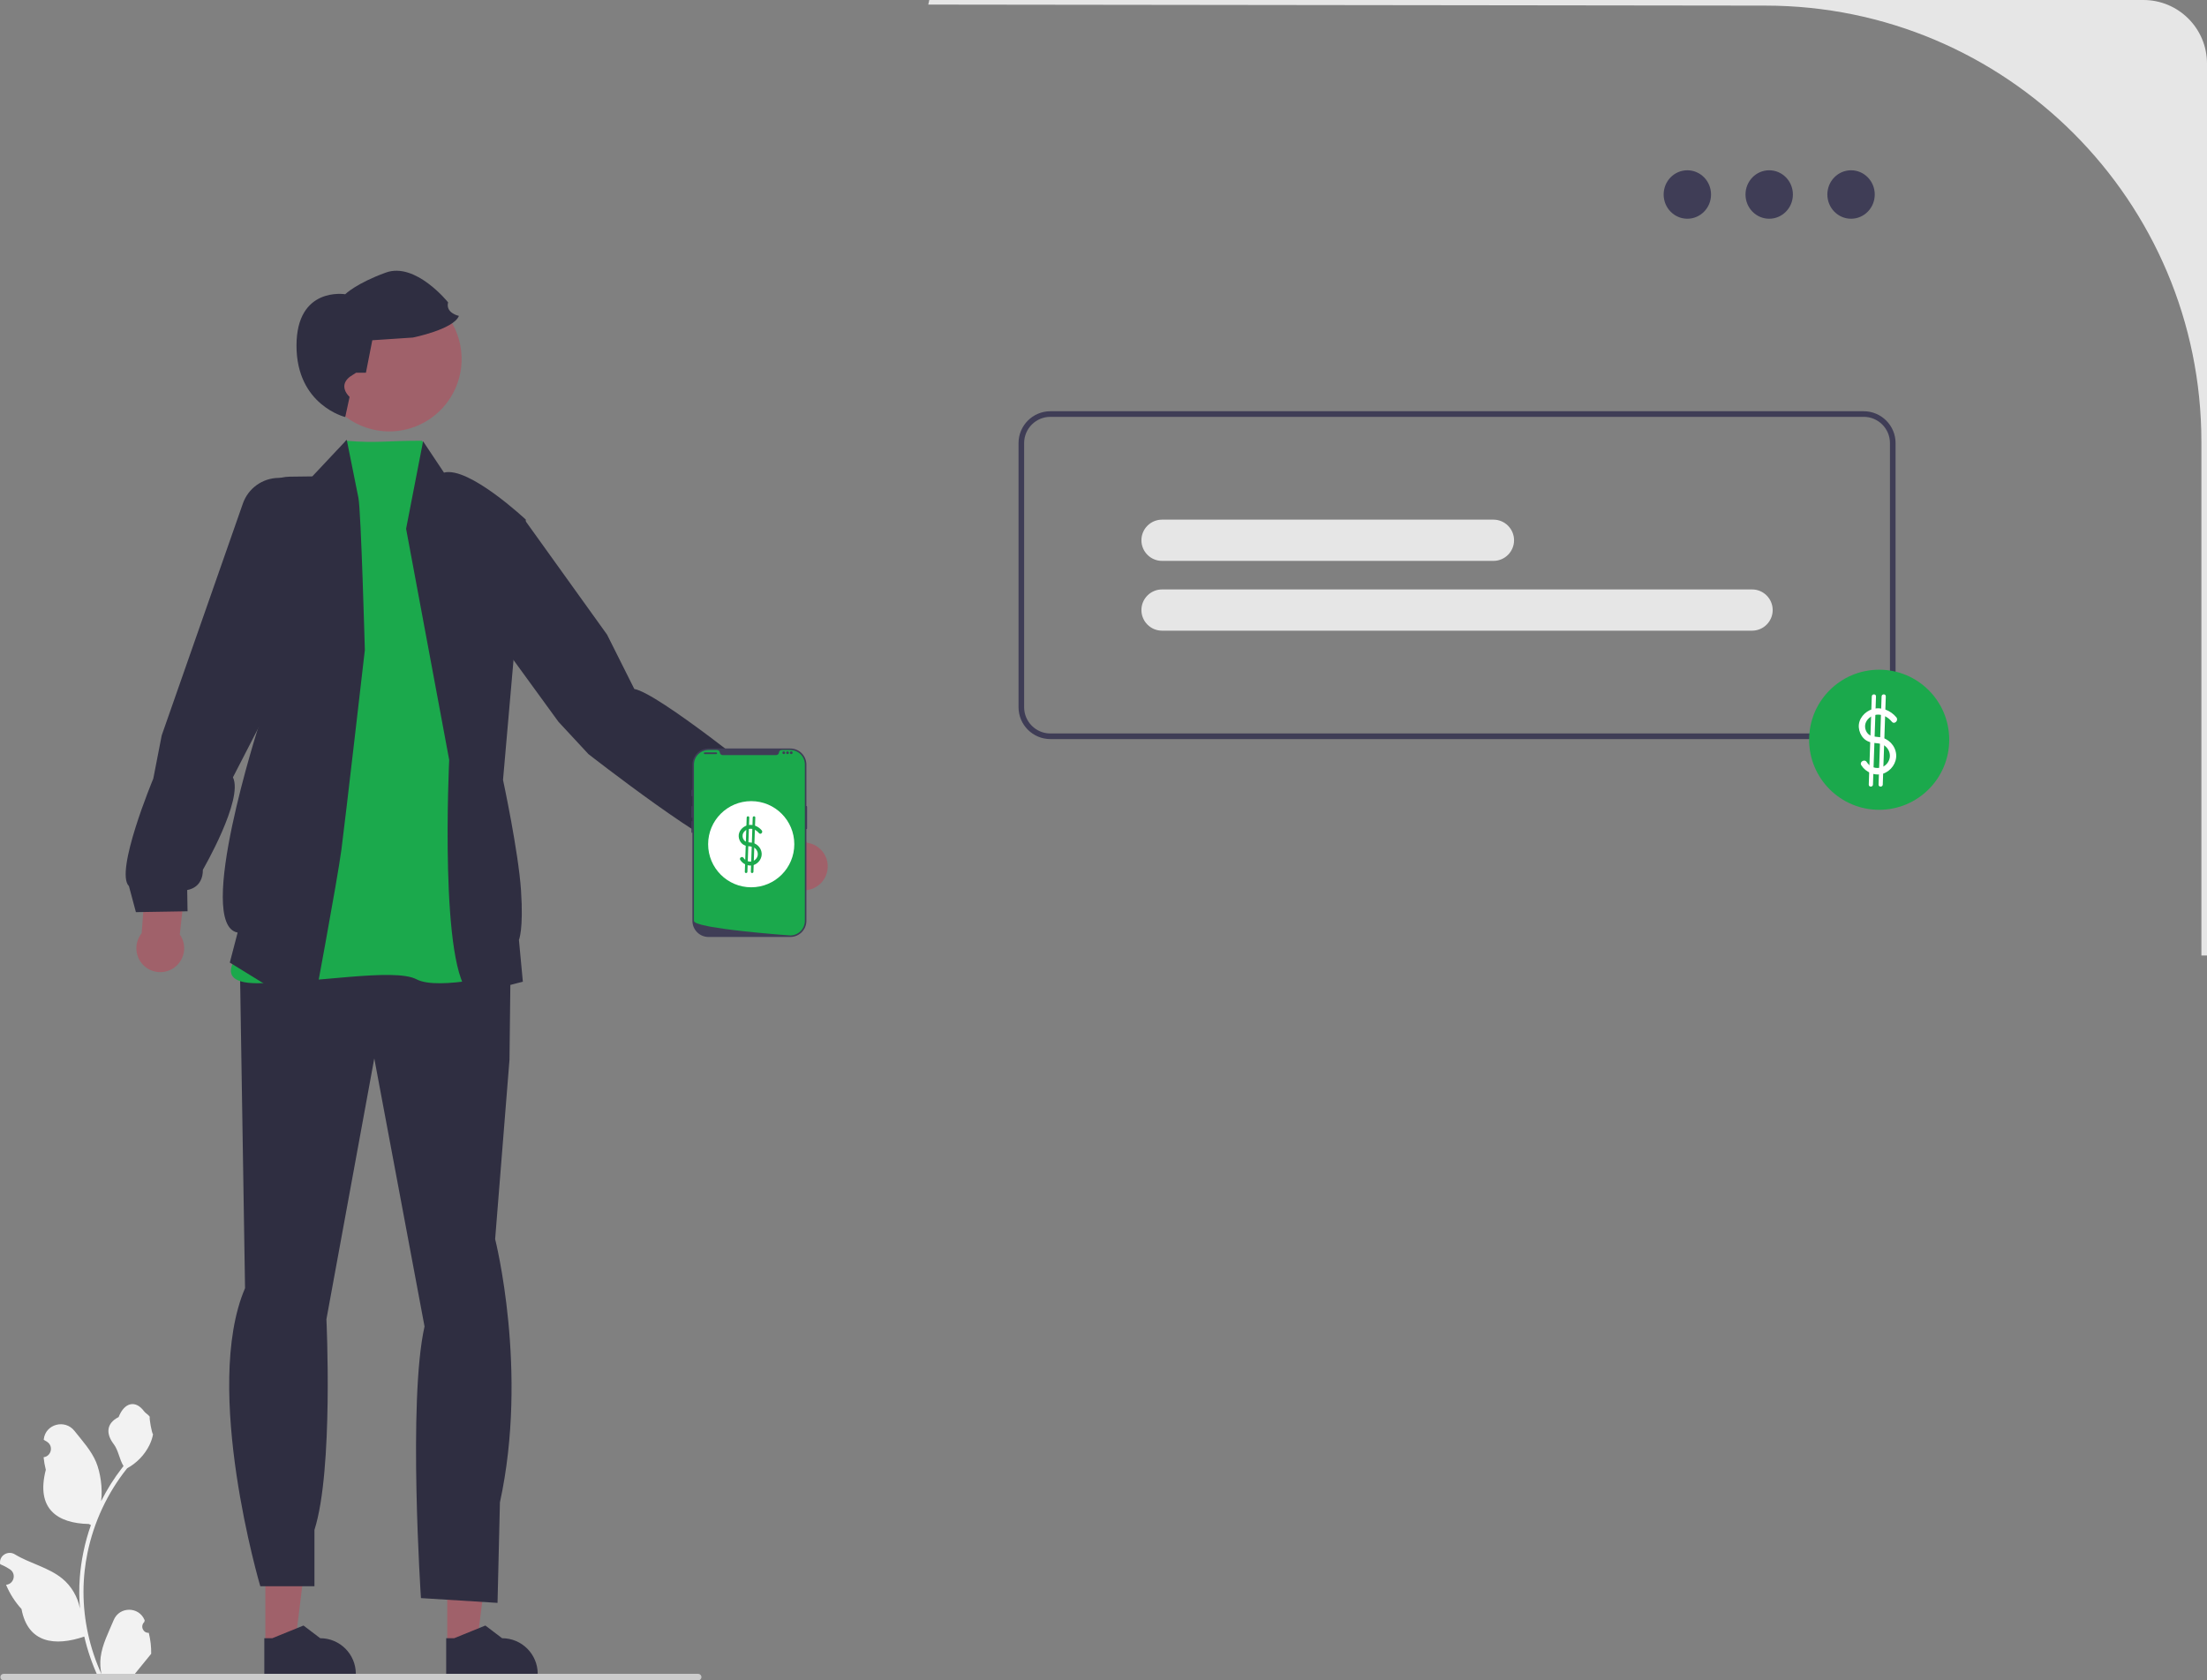 <svg xmlns="http://www.w3.org/2000/svg" width="804.906" height="612.823" viewBox="0 0 804.906 612.823" xmlns:xlink="http://www.w3.org/1999/xlink"><rect x="0" y="0" width="804.906" height="612.823" fill="#808080" stroke="none"/><g><path d="M338.914,0l-.372,1.672,305.229,.372c87.864,0,159.091,71.227,159.091,159.091v187.337h2.044V23.187C804.906,10.381,794.525,0,781.719,0H338.914Z" fill="#e6e6e6"/><ellipse cx="675.091" cy="70.936" rx="8.642" ry="8.835" fill="#3f3d56"/><ellipse cx="645.238" cy="70.936" rx="8.642" ry="8.835" fill="#3f3d56"/><ellipse cx="615.384" cy="70.936" rx="8.642" ry="8.835" fill="#3f3d56"/><g><path d="M544.666,204.554h-120.865c-4.146,0-7.52-3.374-7.52-7.52s3.374-7.52,7.52-7.52h120.865c4.146,0,7.52,3.374,7.52,7.52s-3.374,7.52-7.52,7.52Z" fill="#e6e6e6"/><path d="M638.99,230.006h-215.189c-4.146,0-7.52-3.374-7.52-7.52s3.374-7.52,7.52-7.52h215.189c4.146,0,7.52,3.374,7.52,7.52s-3.374,7.52-7.52,7.52Z" fill="#e6e6e6"/></g><path d="M679.711,269.542H383.081c-6.404,0-11.614-5.21-11.614-11.614v-96.335c0-6.404,5.21-11.614,11.614-11.614h296.63c6.404,0,11.614,5.21,11.614,11.614v96.335c0,6.404-5.21,11.614-11.614,11.614Zm-296.63-117.52c-5.277,0-9.57,4.293-9.57,9.57v96.335c0,5.277,4.293,9.57,9.57,9.57h296.63c5.277,0,9.57-4.293,9.57-9.57v-96.335c0-5.277-4.293-9.57-9.57-9.57H383.081Z" fill="#3f3d56"/><g><circle cx="685.343" cy="269.785" r="25.548" fill="#1ba94c"/><path d="M691.602,261.591c-2.044-2.465-5.455-3.92-8.625-2.993-2.903,.849-5.32,3.598-5.049,6.735,.126,1.456,.719,2.855,1.739,3.912,1.152,1.194,2.62,1.606,4.231,1.742,1.719,.145,3.194,.401,4.338,1.817,.995,1.232,1.306,2.865,.736,4.355-1.355,3.539-6.149,3.952-8.153,.769-.787-1.249-2.777-.097-1.985,1.161,1.634,2.595,4.956,4.024,7.942,3.053,2.904-.944,5.037-3.955,4.767-7.035-.28-3.198-2.827-5.834-5.991-6.267-1.667-.228-3.411-.046-4.538-1.537-.881-1.166-1.07-2.777-.404-4.084,.813-1.594,2.581-2.596,4.351-2.6,2.009-.004,3.765,1.091,5.015,2.599,.945,1.14,2.564-.494,1.626-1.626h0Z" fill="#fff"/><path d="M682.655,253.977l-1.105,32.158c-.034,.987,1.499,.985,1.533,0l1.105-32.158c.034-.987-1.499-.985-1.533,0h0Z" fill="#fff"/><path d="M686.23,253.977l-1.105,32.158c-.034,.987,1.499,.985,1.533,0l1.105-32.158c.034-.987-1.499-.985-1.533,0h0Z" fill="#fff"/></g></g><g><g><polygon points="96.777 599.545 107.631 599.544 112.795 557.676 96.775 557.677 96.777 599.545" fill="#a0616a"/><path d="M96.395,610.869l33.379-.001v-.422c-0-7.175-5.817-12.992-12.992-12.992h-.001l-6.097-4.626-11.376,4.626-2.914,0,.001,13.415Z" fill="#2f2e41"/></g><g><polygon points="163.112 599.545 173.966 599.544 179.13 557.676 163.109 557.677 163.112 599.545" fill="#a0616a"/><path d="M162.729,610.869l33.379-.001v-.422c-0-7.175-5.817-12.992-12.992-12.992h-.001l-6.097-4.626-11.376,4.626-2.914,0,.001,13.415Z" fill="#2f2e41"/></g><path d="M87.188,333.194l99.265-2.76-.636,56.002-5.237,65.462s12.22,48.005,1.746,96.011l-.873,36.659-27.93-1.746s-4.801-72.008,1.309-99.066l-18.329-97.757-17.457,95.138s2.618,54.988-4.364,76.809v20.566h-19.749s-21.274-72.063-5.563-108.722l-2.182-136.597Z" fill="#2f2e41"/><path d="M158.585,170.457s-2.679-6.721-4.679-9.721c-14,0-15.779,.962-28,0l-33.924,182.131s-18.65,15.717,1.829,15.717,50.008-5.715,58.105-1.429,33.815-2.381,33.815-2.381l-27.147-184.317Z" fill="#1ba94c"/><path d="M126.465,160.375l-12.559,13.361-8.294,.11c-7.671,.101-13.819,6.38-13.76,14.052l2.601,76.537s-23.503,72.811-7.786,75.669l-2.858,10.954,30.149,18.575s9.144-48.912,10.573-59.866,8.53-72.687,8.53-72.687c0,0-1.386-50.783-2.338-55.487l-4.258-21.217Z" fill="#2f2e41"/><path d="M154.299,160.932l-6.192,31.91,15.717,84.3s-3.81,78.108,8.097,85.729l18.764-4.858-1.429-15.241s1.715-3.715,.763-18.003c-.953-14.288-6.566-40.334-6.566-40.334l8.313-94.927s-20.798-19.527-29.848-17.146l-7.62-11.43Z" fill="#2f2e41"/><g><path d="M51.667,340.345l1.937-25.983,14.997-.965-3.025,27.398c.485,.688,.879,1.457,1.156,2.299,1.506,4.575-.983,9.505-5.558,11.01-4.575,1.506-9.505-.983-11.01-5.558-.96-2.918-.291-5.976,1.503-8.202Z" fill="#a0616a"/><path d="M109.417,174.158l-7.901,.131c-5.84,.097-11.001,3.823-12.931,9.335l-29.607,84.572-3.073,15.77s-14.203,34.055-8.878,39.207l2.539,9.485,18.833-.312-.129-7.771s5.751-.54,5.723-7.386c0,0,14.904-25.671,10.96-33.703l10.153-19.698,14.309-89.629Z" fill="#2f2e41"/></g><g><path d="M294.395,307.348l-19.112-17.708-11.639,9.507,20.873,18.003c.114,.834,.349,1.666,.719,2.47,2.013,4.376,7.192,6.291,11.568,4.278,4.376-2.013,6.291-7.192,4.278-11.568-1.284-2.791-3.856-4.574-6.686-4.982Z" fill="#a0616a"/><path d="M179.693,180.077l-9.586,37.031,33.572,46.137,10.931,11.775s47.077,36.779,54.377,35.512l9.159,3.538,10.845-15.4-6.355-4.475s2.952-4.964-2.595-8.976c0,0-39.889-32.405-48.703-33.952l-9.932-19.81-30.35-42.279-11.361-9.101Z" fill="#2f2e41"/></g><path d="M156.851,152.737c-.131,.105-.253,.184-.385,.262-1.014,.673-2.072,1.276-3.182,1.792-.018,.018-.044,.026-.07,.035-2.002,.944-4.161,1.652-6.442,2.072-2.334,.428-4.65,.542-6.905,.358-11.617-.918-21.616-9.51-23.836-21.511-.743-4.003-.533-7.954,.454-11.634,2.561-9.51,10.367-17.185,20.698-19.099,14.326-2.648,28.084,6.818,30.733,21.144,1.958,10.594-2.71,20.882-11.066,26.581Z" fill="#a0616a"/><path d="M125.907,152.093l1.591-7.349s-4.332-3.77,0-7.276l2.357-1.531h3.599l2.324-11.848,14.809-.987s14.809-2.962,16.784-7.898c0,0-4.936-.987-3.949-4.936,0,0-11.848-14.809-22.708-10.86-10.86,3.949-14.809,7.898-14.809,7.898,0,0-17.771-2.962-17.771,18.759s17.772,26.03,17.772,26.03Z" fill="#2f2e41"/><g><path d="M288.231,341.713h-29.836c-3.235,0-5.866-2.632-5.866-5.866v-57.011c0-3.235,2.632-5.866,5.866-5.866h29.836c3.235,0,5.866,2.632,5.866,5.866v57.011c0,3.235-2.632,5.866-5.866,5.866Z" fill="#3f3d56"/><path d="M294.097,293.94c-.137,0-.248,.111-.248,.248v7.941c0,.137,.111,.248,.248,.248s.248-.111,.248-.248v-7.941c0-.137-.111-.248-.248-.248Z" fill="#3f3d56"/><path d="M293.539,278.836v57.01c0,2.816-2.191,5.119-4.962,5.297h-.001c-.041,.002-.082,.005-.124,.006-.073,.004-.146,.005-.221,.005,0,0-.273-.02-.772-.057-.504-.037-1.237-.093-2.152-.166-.274-.021-.563-.045-.869-.069-.608-.05-1.276-.104-1.992-.166-.285-.024-.581-.05-.882-.076-1.541-.133-3.267-.288-5.088-.464-.308-.029-.618-.058-.931-.089-.082-.009-.165-.016-.248-.025-1.298-.128-2.632-.266-3.971-.412-.083-.009-.166-.017-.248-.026-2.307-.254-4.622-.531-6.789-.829-1.666-.228-3.245-.469-4.662-.718-.462-.082-.906-.164-1.33-.247-.083-.016-.166-.032-.248-.05-2.999-.601-4.963-1.248-4.963-1.913v-57.01c0-2.932,2.376-5.308,5.308-5.308h3.169c.506,0,.913,.395,.957,.9,.004,.034,.007,.067,.014,.101,.092,.508,.557,.861,1.073,.861h19.409c.516,0,.982-.354,1.073-.861,.006-.034,.01-.067,.014-.101,.043-.505,.45-.9,.957-.9h3.169c2.932,0,5.308,2.376,5.308,5.308Z" fill="#1ba94c"/><path d="M252.405,287.984c-.137,0-.248,.111-.248,.248v1.985c0,.137,.111,.248,.248,.248s.248-.111,.248-.248v-1.985c0-.137-.111-.248-.248-.248Z" fill="#3f3d56"/><path d="M252.405,293.94c-.137,0-.248,.111-.248,.248v3.847c0,.137,.111,.248,.248,.248s.248-.111,.248-.248v-3.847c0-.137-.111-.248-.248-.248Z" fill="#3f3d56"/><path d="M252.405,299.399c-.137,0-.248,.111-.248,.248v3.847c0,.137,.111,.248,.248,.248s.248-.111,.248-.248v-3.847c0-.137-.111-.248-.248-.248Z" fill="#3f3d56"/><rect x="256.686" y="274.396" width="4.839" height=".62" rx=".31" ry=".31" fill="#3f3d56"/><circle cx="285.846" cy="274.52" r=".496" fill="#3f3d56"/><circle cx="287.211" cy="274.52" r=".496" fill="#3f3d56"/><circle cx="288.576" cy="274.52" r=".496" fill="#3f3d56"/></g><g><circle cx="273.973" cy="307.882" r="15.711" fill="#fff"/><path d="M277.822,302.843c-1.257-1.516-3.355-2.41-5.304-1.841-1.785,.522-3.271,2.213-3.105,4.142,.077,.895,.442,1.756,1.069,2.406,.708,.734,1.611,.988,2.602,1.071,1.057,.089,1.964,.246,2.668,1.117,.612,.757,.803,1.762,.453,2.678-.833,2.177-3.781,2.43-5.014,.473-.484-.768-1.708-.059-1.221,.714,1.005,1.596,3.048,2.474,4.884,1.878,1.786-.58,3.098-2.432,2.932-4.326-.172-1.967-1.738-3.588-3.684-3.854-1.025-.14-2.097-.028-2.791-.945-.542-.717-.658-1.708-.249-2.511,.5-.98,1.587-1.597,2.675-1.599,1.236-.002,2.315,.671,3.084,1.598,.581,.701,1.577-.304,1-1h0Z" fill="#1ba94c"/><path d="M272.32,298.161l-.679,19.776c-.021,.607,.922,.606,.943,0l.679-19.776c.021-.607-.922-.606-.943,0h0Z" fill="#1ba94c"/><path d="M274.519,298.161l-.679,19.776c-.021,.607,.922,.606,.943,0l.679-19.776c.021-.607-.922-.606-.943,0h0Z" fill="#1ba94c"/></g></g><path d="M54.259,595.49c-2.066,.129-3.208-2.437-1.645-3.933l.155-.618c-.02-.05-.041-.099-.062-.148-2.089-4.982-9.17-4.947-11.241,.042-1.839,4.428-4.179,8.864-4.756,13.546-.258,2.067-.142,4.172,.316,6.2-4.308-9.411-6.575-19.687-6.575-30.021,0-2.597,.142-5.193,.433-7.783,.239-2.119,.568-4.224,.995-6.31,2.306-11.277,7.299-22.018,14.5-30.99,3.462-1.892,6.349-4.851,8.093-8.397,.626-1.279,1.117-2.655,1.35-4.056-.394,.052-1.486-5.949-1.188-6.317-.549-.833-1.532-1.247-2.131-2.06-2.982-4.043-7.091-3.337-9.236,2.157-4.582,2.313-4.627,6.148-1.815,9.837,1.789,2.347,2.035,5.522,3.604,8.035-.162,.207-.329,.407-.491,.614-2.961,3.798-5.522,7.88-7.681,12.169,.61-4.766-.291-10.508-1.826-14.21-1.748-4.217-5.025-7.769-7.91-11.415-3.466-4.379-10.573-2.468-11.184,3.083-.006,.054-.012,.107-.017,.161,.429,.242,.848,.499,1.259,.77,2.339,1.547,1.531,5.174-1.241,5.602l-.063,.01c.155,1.544,.42,3.074,.807,4.579-3.702,14.316,4.29,19.53,15.701,19.764,.252,.129,.497,.258,.749,.381-1.156,3.255-2.08,6.594-2.764,9.979-.614,2.99-1.04,6.013-1.279,9.049-.297,3.83-.271,7.68,.052,11.503l-.019-.136c-.82-4.211-3.107-8.145-6.427-10.87-4.946-4.063-11.933-5.559-17.268-8.824-2.568-1.572-5.859,.459-5.411,3.437l.022,.143c.794,.323,1.569,.698,2.319,1.117,.429,.242,.848,.499,1.259,.77,2.339,1.547,1.531,5.174-1.241,5.602l-.063,.01c-.045,.006-.084,.013-.129,.019,1.363,3.236,3.262,6.239,5.639,8.829,2.315,12.497,12.256,13.683,22.89,10.044h.006c1.163,5.064,2.861,10.011,5.044,14.726h18.02c.065-.2,.123-.407,.181-.607-1.666,.103-3.346,.006-4.986-.297,1.337-1.641,2.674-3.294,4.011-4.935,.032-.032,.058-.065,.084-.097,.678-.84,1.363-1.673,2.041-2.512l0-.001c.042-2.578-.267-5.147-.879-7.64l-.001-0Z" fill="#f2f2f2"/><path d="M255.81,611.633c0,.66-.53,1.19-1.19,1.19H1.33c-.66,0-1.19-.53-1.19-1.19,0-.66,.53-1.19,1.19-1.19H254.62c.66,0,1.19,.53,1.19,1.19Z" fill="#ccc"/></svg>